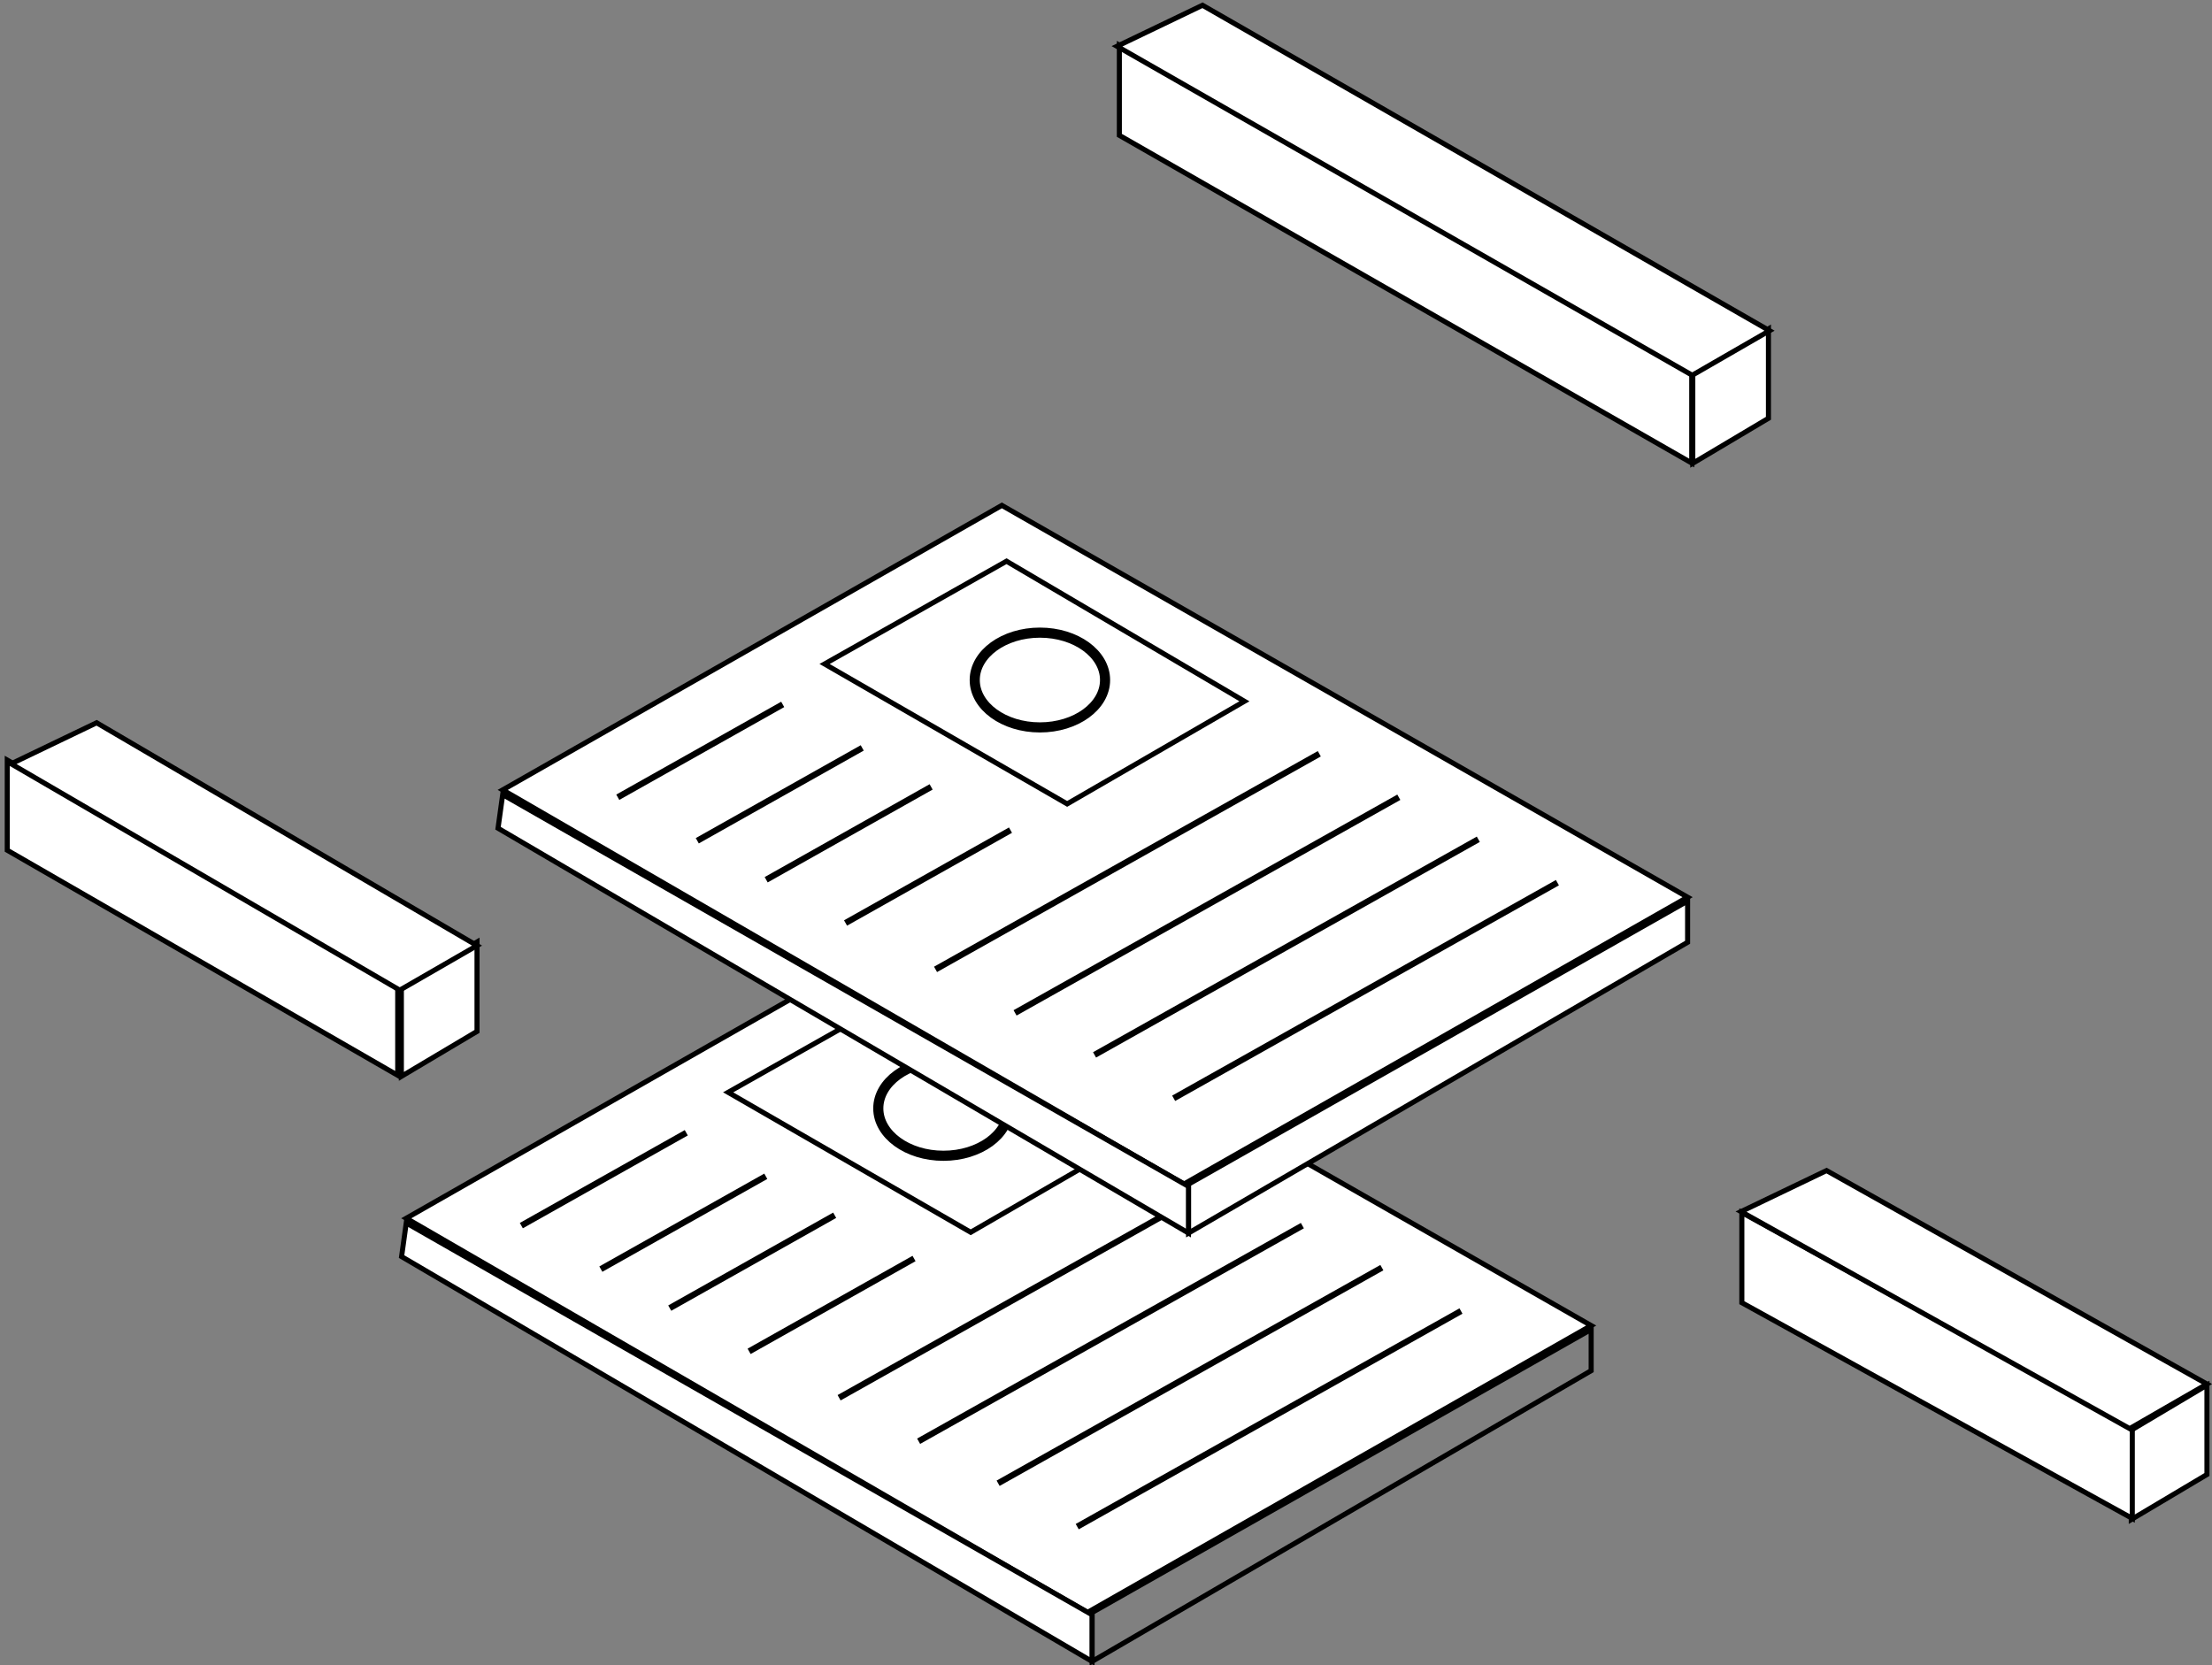 <?xml version="1.0" encoding="UTF-8"?>
<svg width="437px" height="329px" viewBox="0 0 437 329" version="1.1" xmlns="http://www.w3.org/2000/svg" xmlns:xlink="http://www.w3.org/1999/xlink">
    <rect x="0" y="0" width="437" height="329" fill="#808080" stroke="none"/>
    <!-- Generator: Sketch 52.2 (67145) - http://www.bohemiancoding.com/sketch -->
    <title>Group 12</title>
    <desc>Created with Sketch.</desc>
    <g id="Page-1" stroke="none" stroke-width="1" fill="none" fill-rule="evenodd">
        <g id="About" transform="translate(-850, -1515)">
            <g id="Group-12" transform="translate(851, 1516)">
                <g id="Group" transform="translate(217.5, 164.5) scale(-1, 1) translate(-217.5, -164.5) ">
                    <g id="Group-9" transform="translate(86, 0)" fill="#FFFFFF" stroke="#000000">
                        <polygon id="Path" points="15.574 90.535 0.628 81.646 0.628 63.985 15.574 72.874"></polygon>
                        <polygon id="Path" points="128.862 25.74 15.781 90.487 15.781 72.618 128.862 7.929"></polygon>
                        <polygon id="Path" points="0.418 64.336 15.683 73.141 129.323 8.147 112.434 0.037"></polygon>
                    </g>
                    <g id="Group-25" transform="translate(0, 229.571)" fill="#FFFFFF" stroke="#000000">
                        <polygon id="Path" points="14.946 69.656 0 60.766 0 43.105 14.946 51.994"></polygon>
                        <polygon id="Path" points="91.884 26.817 14.746 69.445 14.746 51.576 91.884 9.006"></polygon>
                        <polygon id="Path" points="-9.09494702e-13 42.891 15.264 51.696 92.04 8.821 75.151 0.711"></polygon>
                    </g>
                    <polygon id="Path" stroke="#000000" fill="#FFFFFF" points="356.707 211.673 341.761 202.784 341.761 185.123 356.707 194.012"></polygon>
                    <polygon id="Path" stroke="#000000" fill="#FFFFFF" points="434.567 166.991 357.429 211.463 357.429 193.594 434.567 149.18"></polygon>
                    <polygon id="Path" stroke="#000000" fill="#FFFFFF" points="341.761 185.831 357.025 194.636 433.801 149.917 416.912 141.807"></polygon>
                    <g id="Group-26" transform="translate(121.352, 183.339)">
                        <polygon id="Path-4" stroke="#000000" fill-rule="nonzero" points="0.301 78.329 0.301 86.48 98.888 143.922 98.888 134.261"></polygon>
                        <polygon id="Path-2" stroke="#000000" fill="#FFFFFF" fill-rule="nonzero" points="135.777 0.151 234.39 56.369 99.834 134.261 0.301 77.566"></polygon>
                        <ellipse id="Oval" stroke="#000000" stroke-width="2" fill="#FFFFFF" cx="128.26" cy="34.658" rx="12.873" ry="9.362"></ellipse>
                        <g id="Group-24" transform="translate(25.184, 38.859)">
                            <polygon id="Rectangle" fill="#000000" transform="translate(38.743, 57.138) rotate(-60.641) translate(-38.743, -57.138) " points="38.115 13.656 39.332 13.656 39.371 100.62 38.154 100.619"></polygon>
                            <polygon id="Rectangle" fill="#000000" transform="translate(54.372, 48.564) rotate(-60.641) translate(-54.372, -48.564) " points="53.744 5.082 54.961 5.082 55 92.046 53.783 92.045"></polygon>
                            <polygon id="Rectangle" fill="#000000" transform="translate(70.075, 40.263) rotate(-60.641) translate(-70.075, -40.263) " points="69.447 -3.22 70.664 -3.219 70.703 83.745 69.487 83.744"></polygon>
                            <polygon id="Rectangle" fill="#000000" transform="translate(85.784, 31.668) rotate(-60.641) translate(-85.784, -31.668) " points="85.156 -11.814 86.373 -11.813 86.412 75.151 85.195 75.15"></polygon>
                            <polygon id="Rectangle" fill="#000000" transform="translate(125.179, 34.631) rotate(-60.595) translate(-125.179, -34.631) " points="124.562 15.934 125.779 15.935 125.796 53.329 124.579 53.328"></polygon>
                            <polygon id="Rectangle" fill="#000000" transform="translate(140.858, 26.087) rotate(-60.595) translate(-140.858, -26.087) " points="140.242 7.39 141.458 7.39 141.475 44.784 140.259 44.784"></polygon>
                            <polygon id="Rectangle" fill="#000000" transform="translate(154.47, 18.384) rotate(-60.595) translate(-154.47, -18.384) " points="153.853 -0.314 155.07 -0.313 155.087 37.081 153.87 37.081"></polygon>
                            <path d="M153.902,0.619 L186.433,18.982" id="Path" fill="#141516"></path>
                            <polygon id="Rectangle" fill="#000000" transform="translate(170.177, 9.788) rotate(-60.595) translate(-170.177, -9.788) " points="169.56 -8.909 170.777 -8.908 170.794 28.486 169.577 28.485"></polygon>
                        </g>
                        <polygon id="Path-5" stroke="#000000" fill="#FFFFFF" fill-rule="nonzero" points="98.913 143.922 235.311 63.941 234.39 57.291 98.913 134.706"></polygon>
                        <path d="M134.856,11.18 C158.817,24.717 170.798,31.486 170.798,31.486 C138.849,49.918 122.875,59.134 122.875,59.134 L87.853,38.859 C119.188,20.406 134.856,11.18 134.856,11.18 Z" id="Path-3" stroke="#000000" fill-rule="nonzero"></path>
                    </g>
                    <g id="Group-26" transform="translate(102.299, 98.702)">
                        <polygon id="Path-4" stroke="#000000" fill="#FFFFFF" fill-rule="nonzero" points="0.301 78.329 0.301 86.48 98.888 143.922 98.888 134.261"></polygon>
                        <polygon id="Path-2" stroke="#000000" fill="#FFFFFF" fill-rule="nonzero" points="135.777 0.151 234.39 56.369 99.834 134.261 0.301 77.566"></polygon>
                        <ellipse id="Oval" stroke="#000000" stroke-width="2" fill="#FFFFFF" cx="128.26" cy="34.658" rx="12.873" ry="9.362"></ellipse>
                        <g id="Group-24" transform="translate(25.184, 38.859)">
                            <polygon id="Rectangle" fill="#000000" transform="translate(38.743, 57.138) rotate(-60.641) translate(-38.743, -57.138) " points="38.115 13.656 39.332 13.656 39.371 100.62 38.154 100.619"></polygon>
                            <polygon id="Rectangle" fill="#000000" transform="translate(54.372, 48.564) rotate(-60.641) translate(-54.372, -48.564) " points="53.744 5.082 54.961 5.082 55 92.046 53.783 92.045"></polygon>
                            <polygon id="Rectangle" fill="#000000" transform="translate(70.075, 40.263) rotate(-60.641) translate(-70.075, -40.263) " points="69.447 -3.22 70.664 -3.219 70.703 83.745 69.487 83.744"></polygon>
                            <polygon id="Rectangle" fill="#000000" transform="translate(85.784, 31.668) rotate(-60.641) translate(-85.784, -31.668) " points="85.156 -11.814 86.373 -11.813 86.412 75.151 85.195 75.15"></polygon>
                            <polygon id="Rectangle" fill="#000000" transform="translate(125.179, 34.631) rotate(-60.595) translate(-125.179, -34.631) " points="124.562 15.934 125.779 15.935 125.796 53.329 124.579 53.328"></polygon>
                            <polygon id="Rectangle" fill="#000000" transform="translate(140.858, 26.087) rotate(-60.595) translate(-140.858, -26.087) " points="140.242 7.39 141.458 7.39 141.475 44.784 140.259 44.784"></polygon>
                            <polygon id="Rectangle" fill="#000000" transform="translate(154.47, 18.384) rotate(-60.595) translate(-154.47, -18.384) " points="153.853 -0.314 155.07 -0.313 155.087 37.081 153.87 37.081"></polygon>
                            <path d="M153.902,0.619 L186.433,18.982" id="Path" fill="#141516"></path>
                            <polygon id="Rectangle" fill="#000000" transform="translate(170.177, 9.788) rotate(-60.595) translate(-170.177, -9.788) " points="169.56 -8.909 170.777 -8.908 170.794 28.486 169.577 28.485"></polygon>
                        </g>
                        <polygon id="Path-5" stroke="#000000" fill="#FFFFFF" fill-rule="nonzero" points="98.913 143.922 235.311 63.941 234.39 57.291 98.913 134.706"></polygon>
                        <path d="M134.856,11.18 C158.817,24.717 170.798,31.486 170.798,31.486 C138.849,49.918 122.875,59.134 122.875,59.134 L87.853,38.859 C119.188,20.406 134.856,11.18 134.856,11.18 Z" id="Path-3" stroke="#000000" fill-rule="nonzero"></path>
                    </g>
                </g>
            </g>
        </g>
    </g>
</svg>